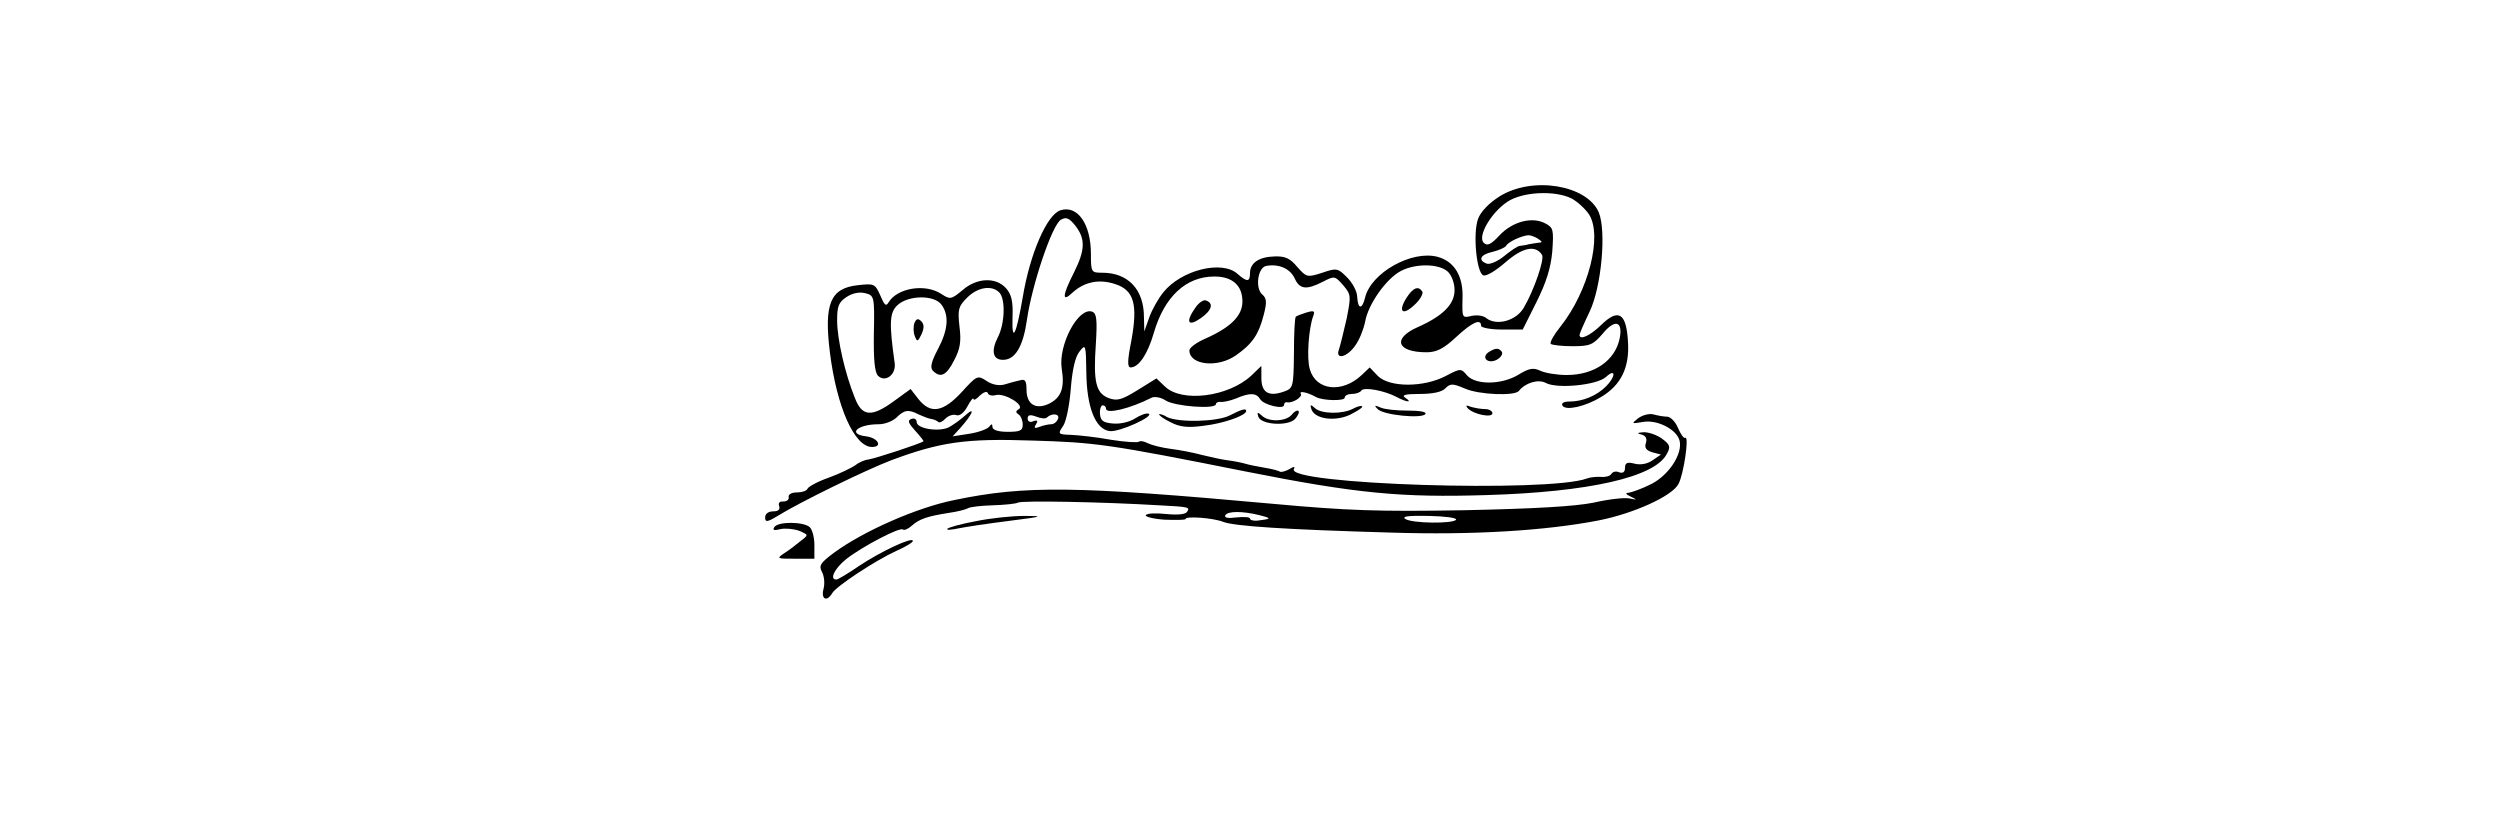  <svg version="1.0" xmlns="http://www.w3.org/2000/svg"  width="150pt" height="50pt" viewBox="0 0 300 220"  preserveAspectRatio="xMidYMid meet">  <g transform="translate(0,220) scale(0.1,-0.1)" fill="#000000" stroke="none"> <path d="M2158 1681 c-28 -18 -49 -40 -56 -59 -14 -39 -4 -142 14 -149 8 -3 34 13 59 35 45 39 79 46 96 19 7 -11 -21 -93 -48 -139 -20 -35 -72 -49 -99 -28 -8 7 -25 9 -39 6 -25 -6 -25 -5 -24 44 3 60 -21 100 -66 112 -68 18 -175 -42 -191 -107 -8 -33 -19 -32 -21 1 0 15 -13 38 -27 52 -24 24 -27 25 -65 12 -40 -13 -42 -12 -66 15 -19 23 -32 29 -60 28 -41 -1 -65 -17 -65 -44 0 -24 -8 -24 -33 -2 -41 37 -149 10 -196 -49 -13 -16 -30 -46 -37 -66 l-13 -37 -1 38 c0 73 -42 117 -110 117 -29 0 -30 1 -30 50 0 78 -35 129 -80 115 -36 -11 -81 -115 -100 -230 -17 -99 -29 -123 -27 -54 2 44 -3 62 -17 78 -27 30 -77 28 -115 -5 -30 -25 -33 -25 -56 -10 -42 28 -116 16 -139 -22 -7 -12 -11 -8 -22 18 -14 31 -16 32 -60 27 -72 -8 -89 -49 -73 -178 18 -144 65 -249 111 -249 29 0 16 24 -15 28 -51 6 -24 32 33 32 16 0 36 8 46 17 21 21 32 23 59 9 11 -5 26 -11 33 -12 8 -1 16 -5 19 -8 3 -3 12 1 19 9 8 8 21 12 29 9 8 -3 20 6 29 23 8 15 15 24 16 20 0 -5 8 -1 17 9 10 9 19 12 21 6 1 -5 11 -8 21 -5 24 6 77 -27 61 -37 -9 -5 -9 -9 -1 -14 6 -4 11 -16 11 -27 0 -16 -7 -19 -40 -19 -25 0 -40 5 -40 13 0 8 -2 9 -8 1 -4 -6 -27 -15 -52 -19 l-45 -7 21 23 c32 36 40 57 13 33 -13 -12 -33 -26 -44 -32 -26 -13 -85 -4 -85 14 0 7 -6 11 -14 8 -11 -4 -8 -11 10 -31 13 -14 23 -27 22 -28 -7 -6 -126 -45 -145 -48 -11 -1 -28 -9 -36 -16 -9 -6 -39 -21 -69 -32 -29 -10 -54 -24 -56 -29 -2 -6 -15 -10 -28 -10 -14 0 -23 -5 -22 -12 2 -7 -5 -12 -14 -12 -10 1 -14 -4 -11 -12 3 -9 -2 -14 -16 -14 -12 0 -21 -6 -21 -16 0 -13 5 -13 33 4 58 36 232 121 300 147 129 48 196 58 371 52 168 -5 200 -9 566 -82 292 -58 410 -69 634 -62 270 8 444 47 476 108 11 19 9 25 -11 40 -13 10 -35 18 -49 18 -17 -1 -20 -3 -7 -6 12 -3 16 -11 12 -23 -4 -12 1 -19 17 -24 l23 -6 -22 -15 c-14 -10 -32 -13 -48 -9 -19 5 -25 2 -25 -11 0 -11 -5 -15 -15 -12 -8 4 -17 2 -21 -4 -3 -6 -16 -9 -27 -8 -12 1 -29 -1 -37 -4 -100 -38 -799 -16 -774 25 4 7 0 7 -13 -1 -11 -6 -22 -8 -24 -6 -3 2 -20 7 -39 10 -19 3 -43 8 -53 11 -10 3 -31 7 -47 9 -16 2 -46 9 -67 14 -22 6 -58 13 -82 16 -24 3 -51 10 -61 15 -9 5 -20 7 -23 4 -3 -3 -36 -1 -74 5 -37 7 -85 12 -105 13 -35 1 -36 2 -21 24 8 12 17 57 20 99 4 50 12 84 23 97 16 21 17 19 18 -56 1 -91 24 -149 61 -154 25 -4 121 40 103 46 -6 2 -22 -4 -36 -13 -14 -9 -39 -15 -58 -13 -26 2 -33 8 -34 26 -1 12 3 22 7 22 5 0 9 -4 9 -9 0 -15 63 0 120 29 8 4 25 1 37 -7 24 -16 133 -24 133 -10 0 4 6 7 13 6 6 -1 25 3 40 9 37 16 54 15 64 -2 9 -15 63 -28 63 -15 0 5 3 8 8 7 14 -3 42 14 36 23 -5 8 19 3 40 -9 18 -10 76 -11 76 -2 0 6 9 10 19 10 11 0 22 4 25 9 7 10 61 0 93 -17 26 -14 44 -16 23 -2 -11 7 0 10 38 10 34 0 59 5 68 15 13 13 19 13 52 -1 36 -16 131 -20 142 -6 16 21 51 32 71 21 30 -16 135 -6 159 16 26 24 26 1 0 -25 -25 -25 -62 -40 -96 -40 -15 0 -23 -4 -19 -11 9 -14 61 -2 102 23 52 31 75 77 71 144 -4 78 -25 91 -71 46 -30 -29 -57 -41 -57 -26 0 3 12 31 27 62 31 66 44 211 24 261 -31 73 -176 97 -263 42z m191 -5 c15 -8 36 -27 46 -42 36 -56 -1 -203 -76 -297 -17 -21 -28 -41 -25 -45 4 -3 30 -6 58 -6 46 0 54 4 79 33 32 39 54 34 45 -12 -12 -59 -67 -97 -140 -97 -25 0 -56 5 -69 11 -19 9 -30 7 -58 -10 -44 -27 -113 -28 -136 -2 -16 19 -17 19 -57 -2 -58 -30 -147 -30 -178 0 l-22 23 -21 -20 c-52 -49 -121 -41 -137 15 -9 29 -3 109 9 141 5 13 2 15 -18 9 -13 -4 -26 -9 -28 -11 -3 -3 -5 -46 -5 -96 -1 -91 -2 -93 -27 -102 -40 -14 -59 -2 -59 36 l0 32 -27 -26 c-61 -56 -182 -71 -227 -29 l-23 22 -50 -31 c-42 -26 -54 -29 -76 -21 -34 13 -41 43 -34 143 4 64 2 80 -9 85 -37 14 -91 -88 -81 -151 8 -49 -1 -75 -32 -91 -36 -18 -61 -3 -61 36 0 24 -4 29 -17 25 -10 -2 -28 -7 -41 -11 -14 -4 -32 -1 -47 9 -24 16 -26 15 -66 -29 -49 -53 -82 -59 -114 -19 l-21 27 -44 -32 c-59 -43 -84 -41 -103 8 -26 64 -47 156 -47 205 0 38 4 48 25 62 15 10 34 14 49 10 24 -6 25 -8 23 -106 -1 -69 2 -103 11 -112 19 -19 48 3 44 33 -15 107 -14 134 8 154 29 26 97 27 116 0 20 -28 17 -66 -10 -117 -18 -34 -21 -49 -13 -57 20 -20 36 -12 56 28 16 30 19 50 14 89 -5 45 -3 53 20 76 28 28 65 34 85 14 17 -17 15 -83 -4 -119 -18 -36 -13 -59 14 -59 32 0 53 35 63 105 13 92 67 253 90 265 14 8 22 4 38 -16 27 -35 26 -64 -4 -124 -31 -61 -32 -80 -3 -52 31 28 70 36 112 22 50 -16 60 -54 43 -148 -11 -55 -11 -72 -2 -72 21 0 45 35 61 91 28 96 85 149 160 149 48 0 74 -24 74 -66 0 -37 -30 -68 -98 -98 -23 -10 -42 -24 -42 -31 0 -39 75 -47 123 -13 43 30 60 55 73 106 9 34 8 44 -3 54 -20 16 -13 72 10 76 33 6 63 -7 75 -33 13 -29 31 -31 74 -9 31 16 32 16 54 -9 21 -25 21 -28 9 -89 -8 -35 -17 -71 -20 -80 -11 -29 21 -22 43 10 11 15 22 43 26 63 8 46 56 114 95 134 39 20 100 19 123 -2 10 -9 18 -30 18 -49 0 -37 -30 -68 -98 -98 -67 -30 -54 -66 24 -66 26 0 45 9 78 40 42 39 66 50 66 30 0 -5 25 -10 55 -10 l55 0 36 72 c26 52 38 90 42 134 4 57 3 63 -18 74 -35 19 -87 5 -121 -31 -23 -25 -33 -29 -42 -20 -17 17 19 79 62 108 40 27 126 31 170 9z m-89 -106 c13 -9 13 -10 0 -11 -8 -1 -19 -3 -25 -4 -5 -2 -15 -3 -22 -4 -6 0 -25 -13 -42 -27 -17 -14 -38 -23 -46 -20 -24 9 -17 24 15 31 16 4 33 11 36 16 6 11 42 27 59 28 6 0 17 -4 25 -9z m-1296 -472 c13 12 35 10 29 -4 -3 -8 -11 -14 -18 -14 -7 0 -21 -3 -31 -7 -13 -5 -15 -3 -9 7 6 9 4 12 -7 8 -8 -4 -15 -1 -15 7 0 10 7 11 23 5 12 -5 25 -6 28 -2z"/> <path d="M1914 1415 c-24 -37 -12 -50 19 -21 16 14 25 31 22 36 -10 16 -24 11 -41 -15z"/> <path d="M1356 1388 c-27 -38 -20 -52 14 -28 30 21 35 40 13 47 -6 2 -18 -6 -27 -19z"/> <path d="M614 1347 c-3 -9 -3 -25 1 -34 6 -16 8 -16 18 5 7 16 7 26 -1 34 -8 8 -13 7 -18 -5z"/> <path d="M2131 1271 c-22 -14 -4 -33 20 -21 11 6 17 15 14 21 -8 11 -16 11 -34 0z"/> <path d="M1662 1120 c8 -26 61 -34 102 -15 20 10 35 20 32 22 -2 3 -13 0 -24 -6 -28 -15 -85 -14 -101 2 -11 10 -13 9 -9 -3z"/> <path d="M1837 1120 c15 -16 118 -26 126 -13 4 6 -16 9 -46 9 -29 0 -61 3 -72 8 -16 7 -18 6 -8 -4z"/> <path d="M2075 1122 c15 -16 65 -26 65 -13 0 6 -9 11 -19 11 -11 0 -28 3 -38 6 -12 5 -15 4 -8 -4z"/> <path d="M1448 1104 c-33 -18 -137 -20 -167 -5 -11 7 -21 9 -21 7 0 -3 14 -13 31 -21 23 -12 44 -15 87 -9 52 6 112 27 112 39 0 8 -13 4 -42 -11z"/> <path d="M1610 1105 c-15 -18 -61 -20 -79 -2 -11 10 -13 9 -9 -3 7 -22 81 -26 98 -5 7 8 11 18 8 20 -3 3 -11 -1 -18 -10z"/> <path d="M2525 1096 c-19 -15 -18 -15 12 -10 37 7 89 -19 97 -49 9 -35 -29 -93 -77 -116 -24 -12 -50 -21 -58 -22 -9 0 -7 -4 6 -10 18 -9 18 -9 -3 -5 -13 3 -56 -2 -95 -11 -50 -10 -156 -16 -342 -20 -225 -4 -309 -1 -505 17 -519 47 -653 49 -840 10 -100 -20 -240 -82 -318 -139 -36 -27 -41 -34 -32 -51 6 -11 8 -31 4 -45 -7 -27 9 -35 23 -11 10 18 115 87 170 112 23 10 43 22 43 26 0 12 -85 -28 -142 -66 -29 -20 -56 -36 -60 -36 -19 0 -5 29 26 54 42 33 143 86 150 78 3 -3 14 2 23 10 20 18 41 25 98 34 22 3 45 9 50 12 6 4 35 7 66 8 31 1 61 4 66 7 9 6 223 2 373 -7 79 -4 82 -5 74 -17 -4 -7 -24 -9 -55 -6 -27 3 -51 2 -54 -3 -3 -4 20 -10 50 -12 30 -1 55 -1 55 2 0 8 73 3 100 -8 30 -11 161 -20 442 -28 216 -7 409 5 548 32 92 18 194 64 211 96 14 25 29 129 18 122 -4 -2 -12 10 -19 26 -7 17 -20 30 -29 30 -9 0 -25 3 -36 6 -11 3 -29 -2 -40 -10z m-1000 -256 c32 -8 32 -10 -2 -14 -13 -2 -23 1 -23 5 0 4 -16 5 -36 3 -22 -3 -33 -1 -29 6 7 11 45 11 90 0z m519 -12 c-7 -11 -116 -10 -134 2 -10 7 9 9 62 8 42 -1 75 -5 72 -10z"/> <path d="M776 824 c-38 -7 -71 -16 -75 -20 -3 -4 10 -3 29 1 19 4 80 13 135 20 88 11 93 13 40 13 -33 0 -91 -6 -129 -14z"/> <path d="M244 808 c-5 -8 0 -9 16 -5 12 3 34 1 49 -4 26 -11 26 -11 5 -27 -11 -9 -30 -24 -43 -32 -22 -15 -20 -15 28 -15 l51 0 0 36 c0 19 -5 40 -12 47 -15 15 -85 16 -94 0z"/> </g> </svg> 